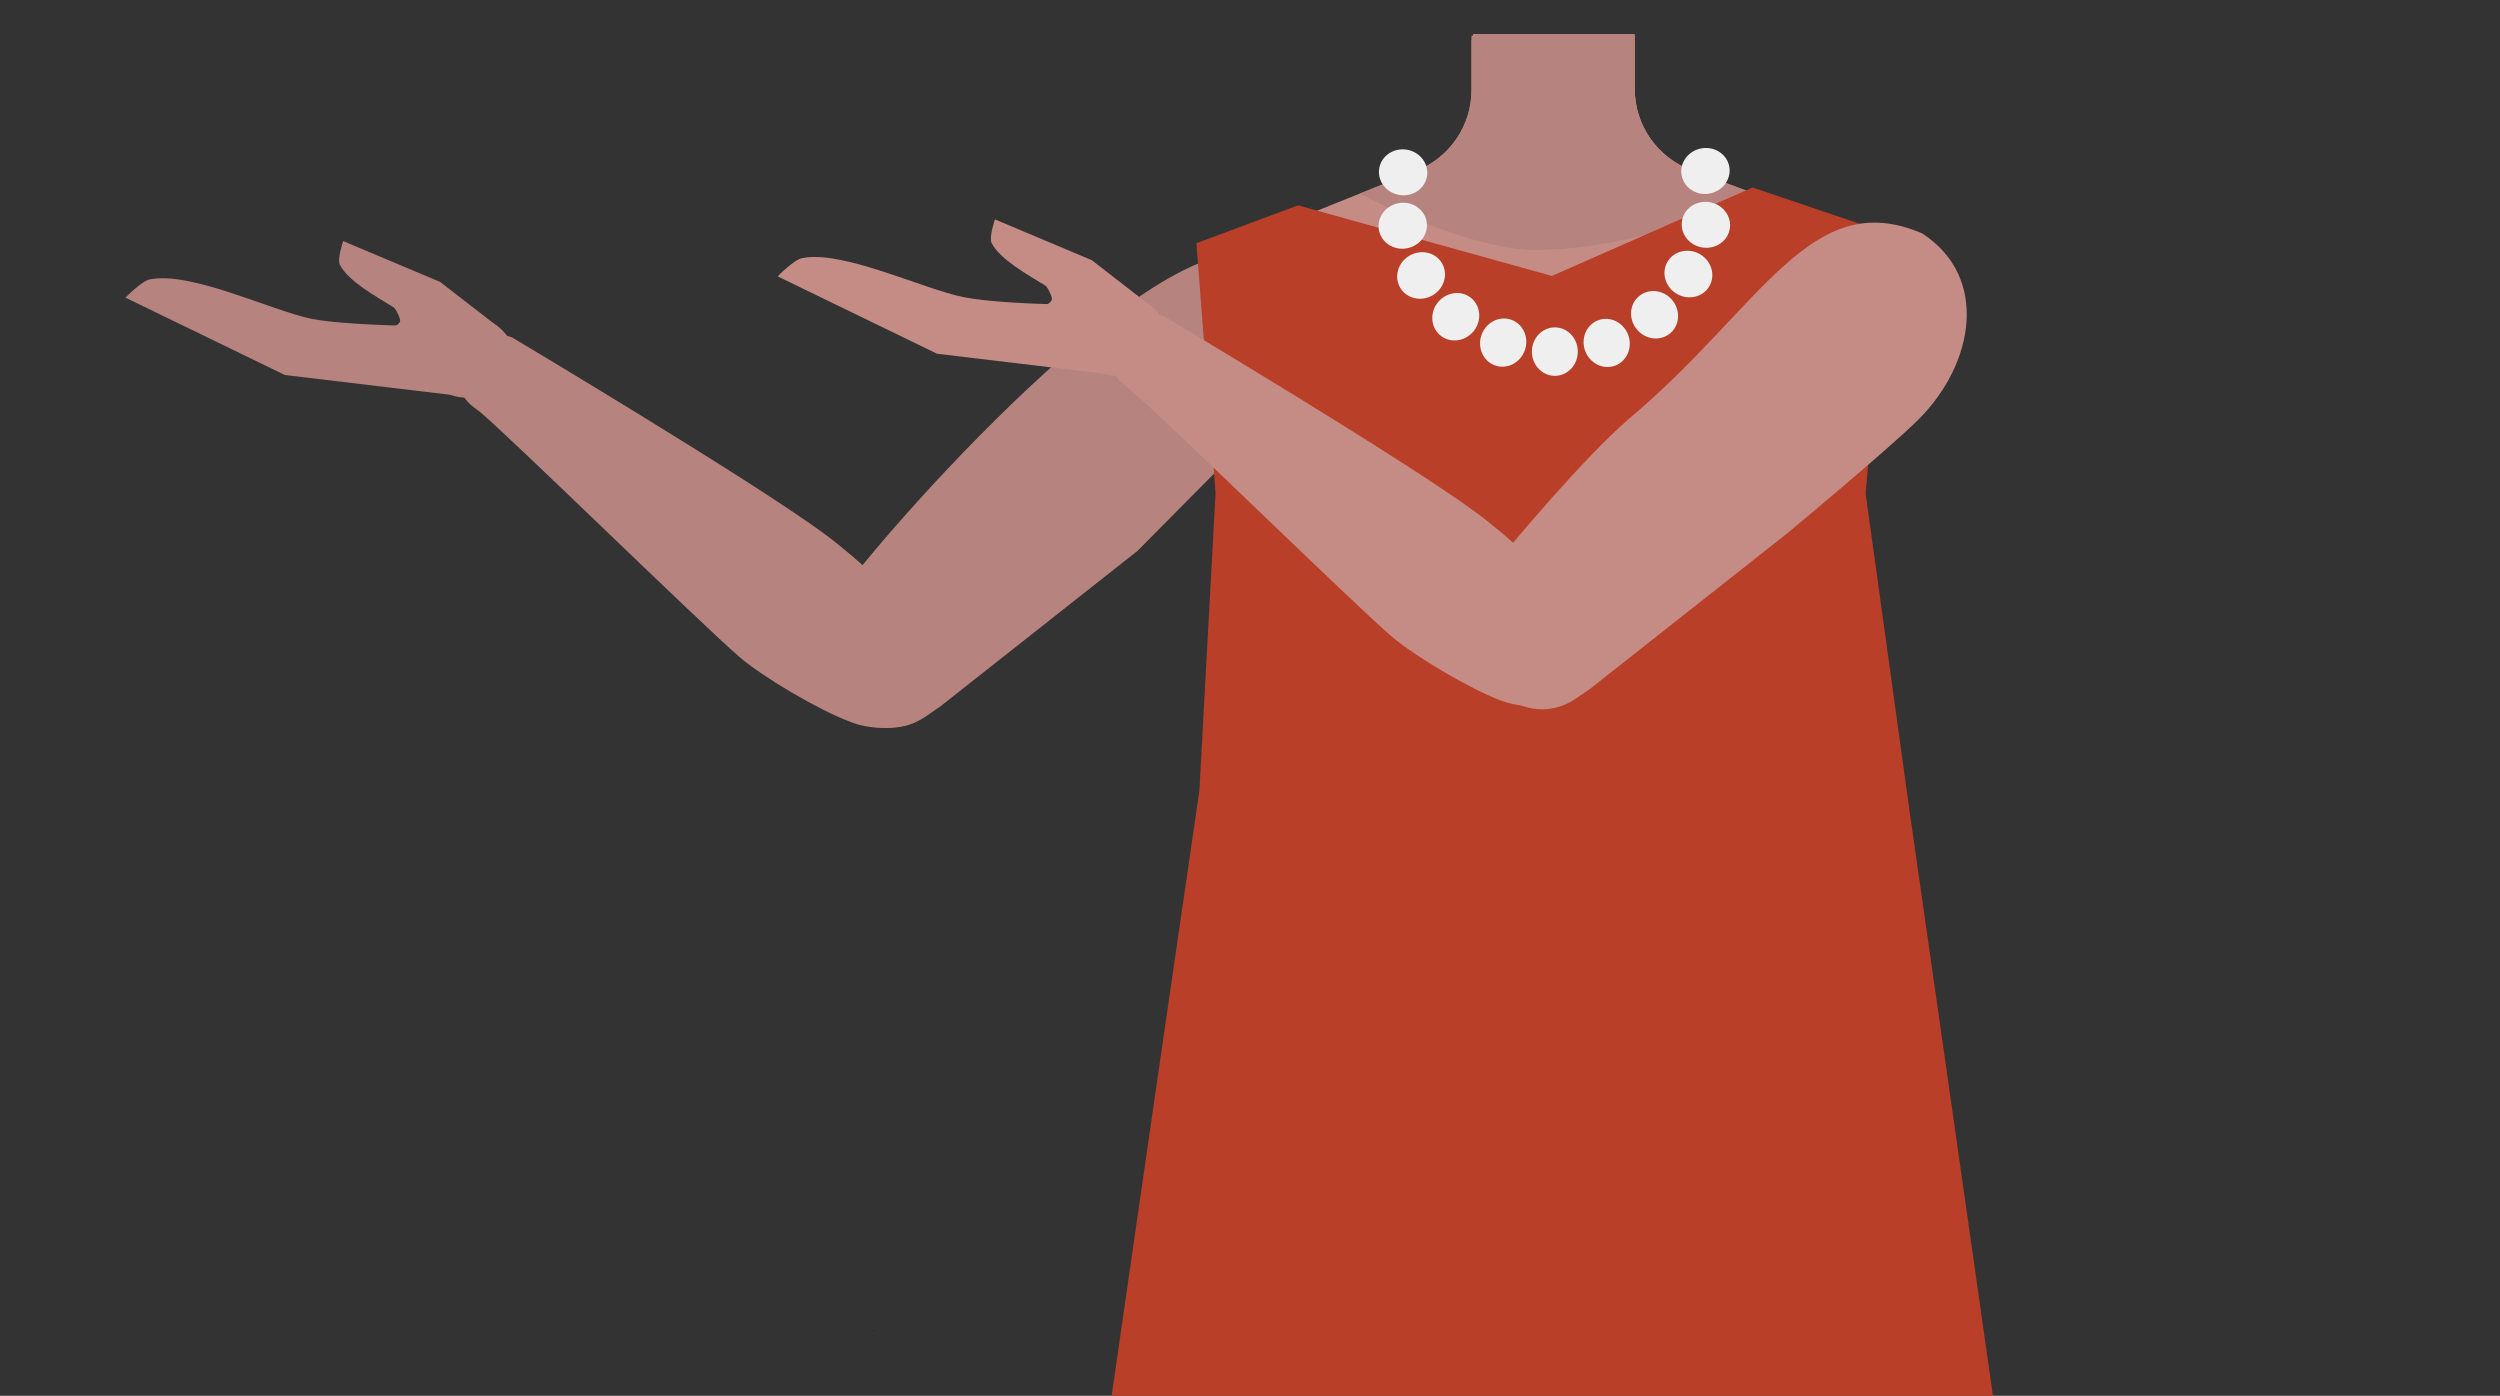 <?xml version="1.0" encoding="utf-8"?>
<!-- Generator: Adobe Illustrator 26.0.3, SVG Export Plug-In . SVG Version: 6.00 Build 0)  -->
<svg version="1.1" id="Layer_1" xmlns="http://www.w3.org/2000/svg" xmlns:xlink="http://www.w3.org/1999/xlink" x="0px" y="0px"
	 viewBox="0 0 588 328.3" style="enable-background:new 0 0 588 328.3;" xml:space="preserve">
<rect x="0" y="0" width="588" height="328.3" fill="#333333" stroke="none"/>
<style type="text/css">
	.st0{fill:#C58C85;}
	.st1{fill:#B7837E;}
	.st2{fill:#FFFFFF;}
	.st3{fill:#D12E2E;}
	.st4{fill:#F7A386;}
	.st5{fill:none;}
	.st6{fill:#E78367;}
	.st7{fill:#BA3F28;}
	.st8{fill:#7C2C78;}
	.st9{fill:#EFEFEF;}
</style>
<path class="st0" d="M429.9,98.3l2.2,18.2L411,191.8h-92.1l-22.5-75.6l2.6-18.7l-17-36.8l37.9-15.2l13.4-5.4
	c7.7-3.1,12.8-10.6,12.8-18.9V8.4h38.4v12.5c0,8.5,5.3,16.1,13.3,19.1l12.9,4.8L449.2,59L429.9,98.3z"/>
<path class="st1" d="M410.7,44.9c-11.1,8.7-34,13.9-49.7,13.9c-11.1,0-29.6-7-41.1-13.3l13.4-5.4c7.7-3.1,12.8-10.6,12.8-18.9V9.7
	l0.3-1.3l0.1-0.4h38v13c0,8.5,5.3,16.1,13.3,19.1L410.7,44.9z"/>
<polygon class="st2" points="367.6,183.3 337.7,183.3 329.2,127 376.7,127 "/>
<polygon class="st3" points="370.5,167.7 339.1,167.7 331.4,149.6 374.6,149.6 "/>
<path class="st4" d="M310.5,185.2c-4.3-3.9-6.6-17.6-4.3-22.9c1-2.3,8.5-5.3,8.5-5.3l8.2-3.6l0.8-10.2l12.8-6.9l21.4-0.9l2.8,30.2
	l-21.3,15.1l-12.8-1.8l-10.2,5.7C316.4,184.6,312.5,186.9,310.5,185.2z"/>
<polygon points="205.3,313.1 205.4,313 205.3,313 "/>
<polygon points="205.4,313 205.5,313.1 205.5,313 "/>
<polygon points="205.3,313.1 205.4,313 205.3,313 "/>
<polygon points="205.4,313 205.5,313.1 205.5,313 "/>
<path class="st5" d="M401.8,228.3c15.6,5,22.3,9.3,26,16c3,5.4,5.8,17.8,6,24c0.5,14.5-7.5,51-21.1,63.1
	c-13.9,12.4-81.6,12.4-95.5,0c-13.6-12.2-21.6-48.6-21.1-63.1c0.2-6.2,3-18.6,6-24c3.7-6.7,10.5-10.9,26-16
	c17.8-5.8,35.9-4.8,35.9-4.8S384,222.5,401.8,228.3z"/>
<path class="st6" d="M427.1,149.2l-10.1-5.5c0,0-19.7-21.9-20.5-22.7s-15.6-13.2-16.6-14.2s-8.2-10.5-8.2-10.5l-4.6,9.2l7.5,10.9
	l9,8.9l-22.8-4.3c0,0-34.3-10-34.9-8.8s-1.4,7.8-0.3,8.4s33.5,10.9,33.5,10.9s-41-5.6-41.2-3.6c-0.2,2-0.5,9.2,1.2,9.2
	s36.6,3.6,36.6,3.6s-37.2,2.7-36.6,3.9s2.8,8.1,2.8,8.1l36.3-1.3l-25.6,8.4c0,0,4.3,7.2,5.5,7.2s29.4-8.2,29.4-8.2s28.5,3,30,2.2
	c4.2-2.1,13.9,4,13.9,4L427.1,149.2z"/>
<path class="st5" d="M402.8,228.3c15.5,5,22.3,9.3,26,16c3,5.4,5.8,17.8,6,24c0.5,14.5-7.5,51-21.1,63.1
	c-13.9,12.4-81.6,12.4-95.5,0c-13.6-12.2-21.6-48.6-21.1-63.1c0.2-6.2,3-18.6,6-24c3.7-6.7,10.5-10.9,26-16
	c17.8-5.8,35.9-4.8,35.9-4.8S385,222.5,402.8,228.3z"/>
<path class="st1" d="M117.2,76.9l-13.7-10.6l-22.8-9.6c0,0-1.4,4.2-0.8,5.5c2,4,8.7,7.6,12.7,10.1c0.5,0.3,1.7,2.8,1.5,3.3
	c-0.9,2.2-6.5,1.9-6.5,1.9l16.9,6.2L117.2,76.9z"/>
<path class="st1" d="M111.3,76.8L107.1,93L67,88.2L29.5,70c0,0,3.9-4,5.8-4.3c9.7-1.9,28.4,7.3,38,9.3
	C83.7,77,111.3,76.8,111.3,76.8z"/>
<ellipse transform="matrix(1 -3.193378e-02 3.193378e-02 1 -2.627 3.555)" class="st1" cx="110" cy="84" rx="10.8" ry="9.5"/>
<path class="st1" d="M267.5,129.6l-46.4,36.6l-3.5,2.4c-6,4.1-14.1,2.9-18.6-2.8l0,0c-4.1-5.1-4.1-12.4,0.1-17.5l3.7-4.5
	c0,0-11.8,5.2-3.4-6.4c10.3-14.2,79.8-93.1,99.9-75.1l0,0c8.4,8.1,12.3,23.2,3.9,31.3L267.5,129.6z"/>
<path class="st1" d="M216.7,168.8L216.7,168.8c4.2-4,5.8-10,4.1-15.5c-0.1-0.6-0.3-1.1-0.5-1.7c-4.8-7.9-18.8-20.4-26.2-25.9
	c-17.2-12.7-73.6-46.3-73.6-46.3l0,0c-4.3-1.8-9.3,0.1-11.4,4.2l-0.5,0.9c-1.9,3.9-0.8,8.5,2.6,11.1c0.6,0.5,1.2,0.9,1.6,1.2
	c7.3,6.1,51.4,49.3,61.1,57.7c5.7,4.9,18.9,12.6,25.9,15.2C203.8,171.5,213,172.3,216.7,168.8z"/>
<path class="st7" d="M305.3,48.3l-23.9,8.9l4.5,58.8l-3.8,69.9c0,0-48.4,331.5-49,346.6c-0.3,7.2,46.8,15,53.9,15.5l64.2,4.1
	l84.3-1.7c9.5,0,62.7-3.4,62.1-12.9c-1.1-16.3-48.3-345.5-48.3-345.5l-10.5-75.9l2.4-27.5l-2.4-35.5l-26.6-9L365,64.9L305.3,48.3z"
	/>
<path class="st0" d="M270.6,71.9l-13.8-10.7L234,51.6c0,0-1.4,4.2-0.8,5.5c2,4,8.7,7.6,12.7,10.1c0.5,0.3,1.7,2.8,1.5,3.3
	c-0.9,2.2-6.6,1.9-6.6,1.9l16.9,6.2L270.6,71.9z"/>
<path class="st0" d="M264.7,71.8L260.5,88l-40.1-4.8L182.9,65c0,0,3.9-4,5.8-4.3c9.6-1.9,28.4,7.3,38,9.2
	C237.1,72,264.7,71.8,264.7,71.8z"/>
<ellipse transform="matrix(1 -3.193378e-02 3.193378e-02 1 -2.386 8.448)" class="st0" cx="263.3" cy="78.9" rx="10.8" ry="9.5"/>
<path class="st0" d="M420.4,125.4L374,162l-3.5,2.4c-6,4.1-14.1,2.9-18.6-2.8l0,0c-4.1-5.1-4.1-12.4,0.1-17.5l2.6-14.9
	c0,0,18.1-21.9,29-31.1c30.7-25.9,42.3-54.5,68.5-43.2l0,0c15.7,10.2,12.4,30.5-0.9,43.8C443.9,105.9,420.4,125.4,420.4,125.4z"/>
<path class="st0" d="M370,163.8L370,163.8c4.2-4,5.8-10,4.1-15.5c-0.1-0.6-0.3-1.1-0.5-1.7c-4.8-7.9-18.8-20.4-26.2-25.9
	c-17.2-12.7-73.6-46.3-73.6-46.3l0,0c-4.3-1.8-9.3,0.1-11.4,4.2l-0.5,0.9c-1.9,3.9-0.8,8.5,2.6,11.1c0.6,0.5,1.2,0.9,1.6,1.3
	c7.3,6.1,51.4,49.3,61.1,57.7c5.7,4.9,18.9,12.6,25.9,15.2C357.2,166.4,366.4,167.2,370,163.8z"/>
<polygon class="st8" points="491.6,218.4 491.7,218.3 491.6,218.3 "/>
<polygon class="st8" points="491.7,218.3 491.8,218.4 491.8,218.3 "/>
<polygon class="st8" points="491.6,218.4 491.7,218.3 491.6,218.3 "/>
<polygon class="st8" points="491.7,218.3 491.8,218.4 491.8,218.3 "/>
<g>
	<g>
		<ellipse transform="matrix(0.984 -0.177 0.177 0.984 -0.757 71.765)" class="st9" cx="401.2" cy="40.1" rx="5.7" ry="5.4"/>
	</g>
	<g>
		<ellipse transform="matrix(0.17 -0.985 0.985 0.17 281.094 439.199)" class="st9" cx="401.3" cy="52.7" rx="5.4" ry="5.7"/>
	</g>
	<g>
		<ellipse transform="matrix(0.497 -0.868 0.868 0.497 143.817 376.994)" class="st9" cx="397" cy="64.5" rx="5.4" ry="5.7"/>
	</g>
	<g>
		<ellipse transform="matrix(0.764 -0.646 0.646 0.764 44.087 268.714)" class="st9" cx="389" cy="74.1" rx="5.4" ry="5.7"/>
	</g>
	<g>
		
			<ellipse transform="matrix(0.938 -0.345 0.345 0.938 -4.54 135.592)" class="st9" cx="378.1" cy="80.5" rx="5.4" ry="5.7"/>
	</g>
	<g>
		
			<ellipse transform="matrix(1 -3.749971e-03 3.749971e-03 1 -0.308 1.372)" class="st9" cx="365.7" cy="82.7" rx="5.4" ry="5.7"/>
	</g>
	<g>
		<ellipse transform="matrix(0.339 -0.941 0.941 0.339 157.994 385.839)" class="st9" cx="353.4" cy="80.5" rx="5.7" ry="5.4"/>
	</g>
	<g>
		<ellipse transform="matrix(0.64 -0.768 0.768 0.64 66.199 289.906)" class="st9" cx="342.4" cy="74.3" rx="5.7" ry="5.4"/>
	</g>
	<g>
		
			<ellipse transform="matrix(0.864 -0.503 0.503 0.864 12.858 177.042)" class="st9" cx="334.3" cy="64.7" rx="5.7" ry="5.4"/>
	</g>
	<g>
		<ellipse transform="matrix(0.984 -0.177 0.177 0.984 -4.173 59.348)" class="st9" cx="330" cy="53" rx="5.7" ry="5.4"/>
	</g>
	<g>
		<ellipse transform="matrix(0.17 -0.985 0.985 0.17 234.117 358.716)" class="st9" cx="330" cy="40.4" rx="5.4" ry="5.7"/>
	</g>
</g>
</svg>
